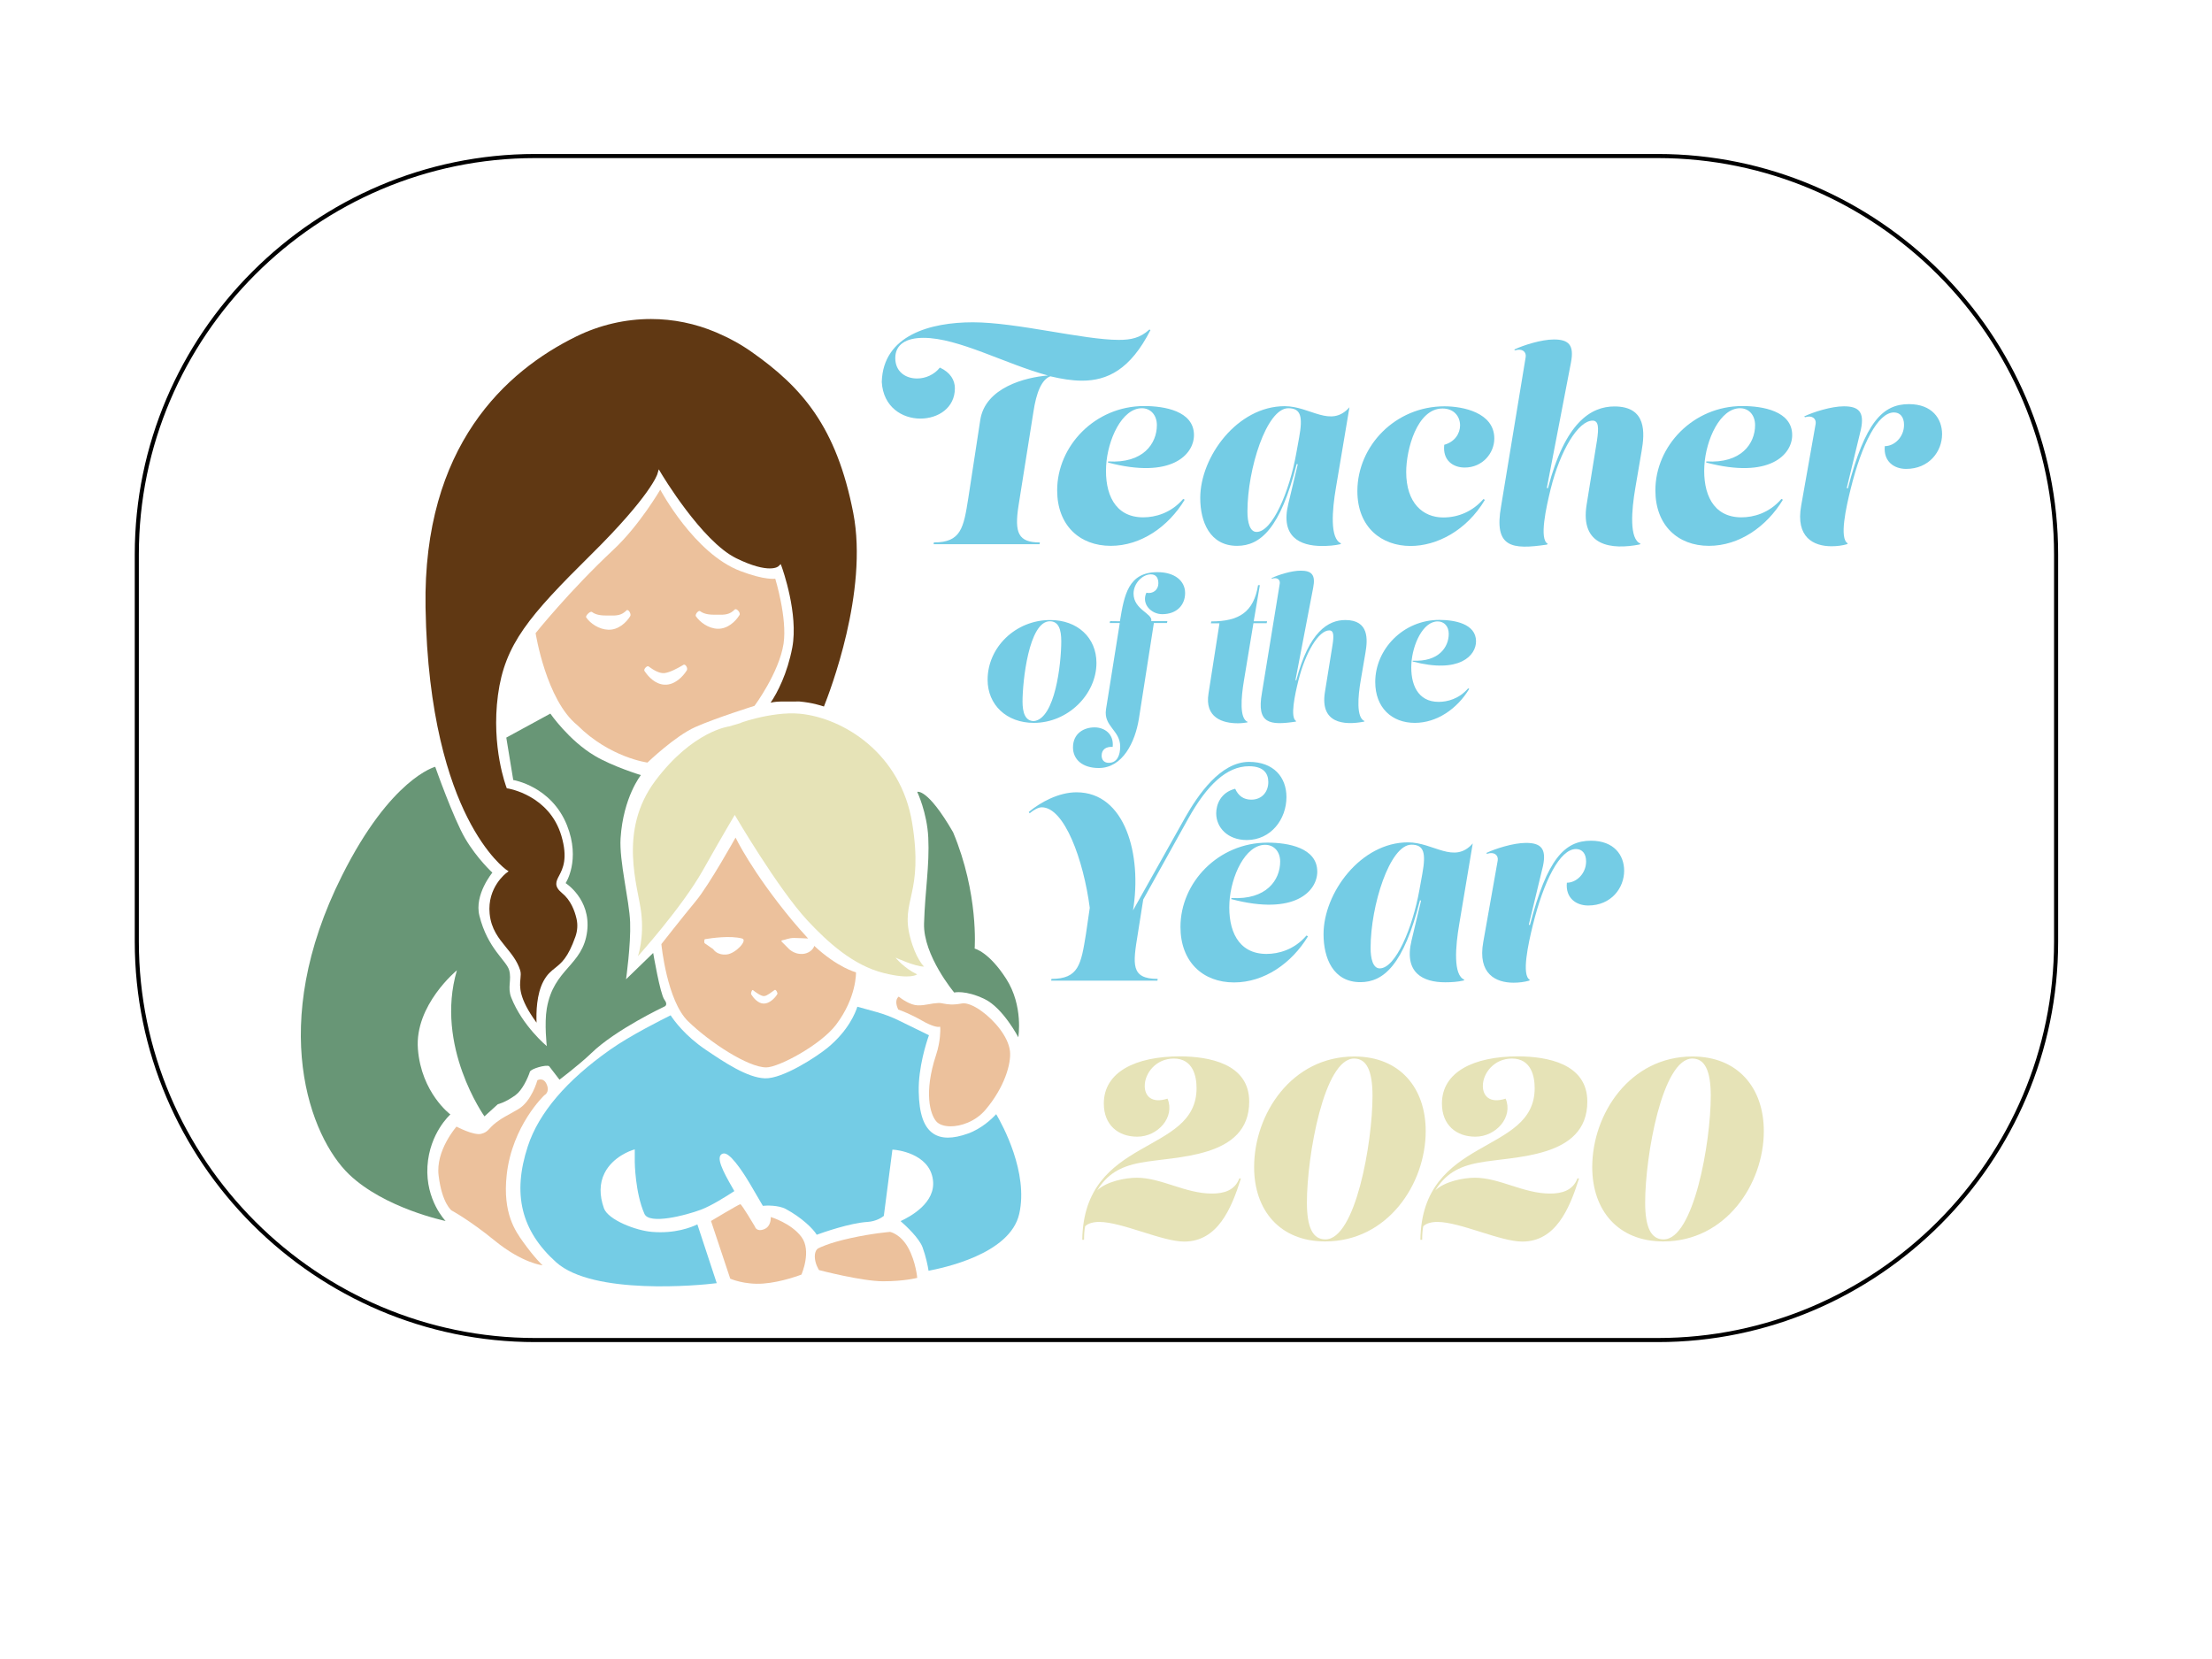 <?xml version="1.0" encoding="utf-8"?>
<!-- Generator: Adobe Illustrator 25.0.1, SVG Export Plug-In . SVG Version: 6.00 Build 0)  -->
<svg version="1.1" id="Layer_1" xmlns="http://www.w3.org/2000/svg" xmlns:xlink="http://www.w3.org/1999/xlink" x="0px" y="0px"
	 viewBox="0 0 1621.8 1216.3" style="enable-background:new 0 0 1621.8 1216.3;" xml:space="preserve">
<style type="text/css">
	.st0{fill:#74CCE5;}
	.st1{fill:#E6E3B7;}
	.st2{fill:#603813;}
	.st3{fill:none;}
	.st4{fill:#689676;}
	.st5{fill:#ECC19C;}
	.st6{fill:none;stroke:#000000;stroke-width:3;stroke-miterlimit:10;}
</style>
<g>
	<path class="st0" d="M713.3,236.3c31.9,0,81.1,12.9,107,12.9c8.7,0,15.6-1.3,22.4-7.6l0.8,0.4c-14.8,29.1-31.7,37.1-50.2,37.1
		c-7.4,0-15.2-1.3-23.2-3.2c-6.3,2.3-10.3,11.6-12.5,26.6l-10.8,68c-3.2,20.3-0.2,27.2,15.6,27.2l-0.2,1.3h-77.7l0.2-1.3
		c20,0,21.8-10.6,25.3-32.9l8.7-56.8c3.6-23.9,33.2-31.4,49.6-32.7c-31.2-8.4-65.5-27.6-91.2-27.6c-12.7,0-20.7,4.8-20.7,14.8
		c0,10.1,7.6,15,16,15c6.1,0,12.5-2.7,16.7-8c7.8,3.6,11,9.3,11,15.2c0,14.4-12.3,22.2-25.3,22.2c-13.3,0-27.2-8.4-28.3-26.8
		C647.4,245.6,682.4,236.3,713.3,236.3z"/>
	<path class="st0" d="M848.2,311.7c0-7.4-4.6-12.4-11-12.4c-14.6,0-25.1,23-26.2,42.2c-1.1,20.1,6.1,37.8,27.2,37.8
		c8.7,0,20.3-3,29.3-13.5l1.1,0.6c-12,19.8-32.1,33.8-54.2,33.8c-23,0-39.3-15.2-39.3-40.7c0-32.5,27.7-61.8,63.8-61.8
		c14.8,0,36.5,3.6,36.5,21.3c0,14.1-16.3,32.5-63.1,20.1l0.2-0.8C838.2,339.9,848.2,325.2,848.2,311.7z"/>
	<path class="st0" d="M979.5,357.5c-2.8,16.3-4.6,37.6,3.8,40.9l-0.6,0.6c-4.4,1-8.9,1.3-13.5,1.3c-16.2,0-30.4-6.8-24.7-30.6
		l7-29.3l-0.8-0.2c-12,47.3-26.6,60-43.7,60c-20,0-27-17.7-27-35.1c0-30.2,27.2-67.3,61.9-67.3c18.8,0,33.8,16.3,47.5,0.8
		L979.5,357.5z M914.6,375c0,7.8,1.7,15,6.7,15c11.6,0,24.1-29.6,29.1-57.6l2.1-11.6c2.8-15.4,1.3-21.5-8-21.5
		C928.6,299.4,914.6,343.9,914.6,375z"/>
	<path class="st0" d="M1059.1,297.9c13.5,0,36.5,4.6,36.5,23.6c0,10.8-8.7,21.3-21.7,21.3c-8.6,0-16.3-5.3-15-16.7
		c7.8-2.1,11.6-8.4,11.6-14.2c0-6.5-4.4-12.4-12.9-12.4c-18.8,0-26.6,30.4-26.6,46.5c0,22.8,12.2,33.4,27.2,33.4
		c11.2,0,21.7-4.6,29.4-13.5l1.1,0.6c-13.5,22.6-35.3,33.8-54.5,33.8c-21.1,0-39-13.5-39-40.3C995.3,326.9,1023,297.9,1059.1,297.9z
		"/>
	<path class="st0" d="M1118.6,261.8c0.6-3.8-2.5-6.6-7.8-4.9l-0.6-0.6c6.7-3.2,19.9-7.4,29.1-7.4c10.8,0,15,4,12.5,16.9l-17.7,92
		l0.8,0.2c12.7-48.6,31.7-60,48.8-60c23.8,0,22.2,19.6,19.9,32.7l-4.6,27c-2.8,16.3-4.6,37.6,3.8,40.9l-0.6,0.6
		c-20.5,4-43.9,1.5-38.9-29.3l7.6-47.1c1.3-8.9,1.3-14.4-3.2-14.4c-10.6,0-23.8,21.9-30.8,50.2c-3.2,13.1-8.6,36.9-2.1,40.1
		l-0.6,0.6c-25.8,3.8-39.1,2.3-33.6-28.3L1118.6,261.8z"/>
	<path class="st0" d="M1286.8,311.7c0-7.4-4.6-12.4-11-12.4c-14.6,0-25.1,23-26.2,42.2c-1.1,20.1,6.1,37.8,27.2,37.8
		c8.7,0,20.3-3,29.3-13.5l1.1,0.6c-12,19.8-32.1,33.8-54.2,33.8c-23,0-39.3-15.2-39.3-40.7c0-32.5,27.7-61.8,63.8-61.8
		c14.8,0,36.5,3.6,36.5,21.3c0,14.1-16.3,32.5-63.1,20.1l0.2-0.8C1276.7,339.9,1286.8,325.2,1286.8,311.7z"/>
	<path class="st0" d="M1354.8,398.4l-0.6,0.6c-3.4,1-7.4,1.5-11.4,1.5c-13.1,0-26.4-6.5-22.2-29.8l10.6-59.9
		c0.6-3.8-2.5-6.6-7.8-4.9l-0.6-0.6c6.7-3.2,19.9-7.4,29.1-7.4c10.8,0,15.2,4,12.5,16.9l-10.4,43.1l0.8,0.2
		c12.7-48.6,25.5-61.8,44.8-61.8c16.9,0,24.3,10.6,24.3,22c0,12.7-9.5,25.5-26.4,25.5c-8.6,0-16.7-5.3-15.6-16.7
		c7,0,14.1-6.6,14.1-15.6c0-5.9-3-9.1-7.4-9.1c-11.8,0-23.6,23.2-31.7,56C1353.6,371.6,1348.3,395.1,1354.8,398.4z"/>
	<path class="st0" d="M803.9,486c0,23.2-21,44-45.9,44c-20,0-33.9-13.2-33.9-31.6c0-23.9,20.6-43.8,45.8-43.8
		C789.9,454.5,803.9,467.5,803.9,486z M778.1,470.1c0-8.3-1.8-14.6-8.4-14.6c-15.4,0-20,44.2-20,58.8c0,8.3,2,14.4,8.4,14.4
		C773.6,526.8,778.1,486.7,778.1,470.1z"/>
	<path class="st0" d="M821.1,455.5c3.2-19.5,6.2-36,27.6-36c12.5,0,20.2,6.3,20.2,15.3c0,8.7-6,15.5-16.8,15.5
		c-8,0-15.4-7.4-11.6-15.7c4.8,1,8.8-2.1,8.8-6.9c0-3.5-1.3-6.6-5.5-6.6c-6.2,0-12.7,6.6-12.7,14.1c0,11.9,14.3,14.6,13,20.2h11.8
		l-0.3,1.4H846l-11,70.3c-2.7,16.8-11.8,36-29.4,36c-12,0-18.9-6.3-18.9-15.1c0-10.4,8.1-14.7,15.8-14.7c7.3,0,14.3,4.8,13.3,14.3
		c-5.2-0.3-8.1,2.2-8.1,6.4c0,3.1,1.8,5.3,5.2,5.3c6.3,0,8.4-5.7,8.4-12c0-11.9-12.3-14.7-10.4-27.2l10.1-63.3h-7.4l0.3-1.4
		L821.1,455.5L821.1,455.5z"/>
	<path class="st0" d="M919.2,455.5h9.8l-0.3,1.4H919l-7,42.3c-2,12-3.4,27.7,2.8,30.1l-0.4,0.4c-2,0.3-4.3,0.6-6.9,0.6
		c-10.8,0-24.5-3.9-21.4-22.1l8-51.2h-6.3l0.3-1.4c20.2,0,31.1-6.7,34.3-26.6h1.3L919.2,455.5z"/>
	<path class="st0" d="M938.3,427.9c0.4-2.8-1.8-4.9-5.7-3.6l-0.4-0.4c4.9-2.4,14.7-5.5,21.4-5.5c8,0,11.1,2.9,9.2,12.5l-13,67.8
		l0.6,0.1c9.4-35.8,23.4-44.2,36-44.2c17.5,0,16.4,14.4,14.7,24.1l-3.4,19.9c-2.1,12-3.4,27.7,2.8,30.1l-0.4,0.4
		c-15.1,2.9-32.3,1.1-28.7-21.6l5.6-34.7c1-6.6,1-10.6-2.4-10.6c-7.8,0-17.5,16.1-22.7,37c-2.4,9.7-6.3,27.2-1.5,29.5l-0.4,0.4
		c-19,2.8-28.8,1.7-24.8-20.9L938.3,427.9z"/>
	<path class="st0" d="M1062.2,464.7c0-5.5-3.4-9.1-8.1-9.1c-10.8,0-18.5,16.9-19.3,31.1c-0.8,14.8,4.5,27.9,20,27.9
		c6.4,0,15-2.2,21.6-9.9l0.8,0.4c-8.8,14.6-23.7,24.9-39.9,24.9c-16.9,0-29-11.2-29-30c0-23.9,20.4-45.5,47-45.5
		c10.9,0,26.9,2.7,26.9,15.7c0,10.4-12,23.9-46.5,14.8l0.1-0.6C1054.7,485.4,1062.2,474.6,1062.2,464.7z"/>
	<path class="st0" d="M871.3,600l-33.1,59.5l-4,25.3c-3.6,22.2-5.3,32.9,14.6,32.9l-0.2,1.3h-77.9l0.2-1.3c20,0,21.7-10.6,25.3-32.9
		l2.8-19.2c-4.6-35.2-18.6-73.7-35.2-73.7c-2.5,0-5.9,1.9-8.9,4.4l-0.6-1c8.4-7,21.8-14.4,35-14.4c35.9,0,48.1,46.2,41.4,86.6
		l38.4-68.4c9.3-16.3,25.7-40.5,46.7-40.5c18,0,27.4,11.2,27.4,25.8c0,16.3-11.4,31.5-29.1,31.5c-13.9,0-22.4-9.1-22.4-19.6
		c0-6.1,3-15.2,13.9-18c2.3,5.1,6.1,8,11.8,8c8,0,12.5-5.9,12.5-12.9c0-6.5-3.6-11.6-14.2-11.6C899.4,561.8,885,575.5,871.3,600z"/>
	<path class="st0" d="M938.6,631.7c0-7.4-4.6-12.3-11-12.3c-14.6,0-25.1,23-26.2,42.2c-1.1,20.1,6.1,37.8,27.2,37.8
		c8.7,0,20.3-3,29.3-13.5l1.1,0.6c-12,19.8-32.1,33.8-54.2,33.8c-23,0-39.3-15.2-39.3-40.7c0-32.5,27.7-61.8,63.8-61.8
		c14.8,0,36.5,3.6,36.5,21.3c0,14.1-16.3,32.5-63.1,20.1l0.2-0.8C928.5,659.9,938.6,645.2,938.6,631.7z"/>
	<path class="st0" d="M1069.9,677.5c-2.8,16.3-4.6,37.6,3.8,40.8l-0.6,0.6c-4.4,1-8.9,1.3-13.5,1.3c-16.2,0-30.4-6.8-24.7-30.6
		l7-29.3l-0.8-0.2c-12,47.3-26.6,60-43.7,60c-20,0-27-17.7-27-35.2c0-30.2,27.2-67.3,61.9-67.3c18.8,0,33.8,16.3,47.5,0.8
		L1069.9,677.5z M1004.9,695c0,7.8,1.7,15,6.7,15c11.6,0,24.1-29.6,29.1-57.6l2.1-11.6c2.8-15.4,1.3-21.5-8-21.5
		C1019,619.4,1004.9,663.8,1004.9,695z"/>
	<path class="st0" d="M1121.7,718.4l-0.6,0.6c-3.4,1-7.4,1.5-11.4,1.5c-13.1,0-26.4-6.5-22.2-29.8l10.6-59.8
		c0.6-3.8-2.5-6.7-7.8-4.9l-0.6-0.6c6.7-3.2,19.9-7.4,29.1-7.4c10.8,0,15.2,4,12.5,16.9l-10.4,43.1l0.8,0.2
		c12.7-48.6,25.5-61.8,44.8-61.8c16.9,0,24.3,10.6,24.3,22c0,12.7-9.5,25.5-26.4,25.5c-8.6,0-16.7-5.3-15.6-16.7
		c7,0,14.1-6.7,14.1-15.6c0-5.9-3-9.1-7.4-9.1c-11.8,0-23.6,23.2-31.7,56C1120.6,691.6,1115.3,715.2,1121.7,718.4z"/>
	<path class="st1" d="M915.9,807.7c0,42-54.2,39.9-79.8,44.8c-15.2,2.8-24.5,8.7-31.7,20.3c6.8-6.5,20.3-9.3,29.1-9.3
		c18,0,35.5,11.6,55.1,11.6c8.4,0,16.7-2.1,20.1-11.2l1.1,0.2c-7,22.2-17.1,46.2-41.6,46.2c-16.2,0-45.6-14.4-62.3-14.4
		c-4.2,0-8.2,1-10.3,3.2c-0.6,3-0.8,6.5-0.8,9.9h-1.3c1.1-76.6,83.8-61.9,83.8-111.2c0-8.2-2.3-21.7-16.7-21.7
		c-12.9,0-21.3,10.6-21.3,20.1c0,7.2,4.9,13.1,16.7,9.3c5.7,13.5-7,27.9-22.2,27.9c-14.1,0-24.5-8.7-24.5-24.3
		c0-23,23-34.6,55.9-34.6C886,774.6,915.9,779.6,915.9,807.7z"/>
	<path class="st1" d="M1045.3,829.3c0,38.8-27.9,80.9-73.7,80.9c-33.2,0-52.1-22.8-52.1-54.5c0-39,27.5-81.1,73.5-81.1
		C1026.3,774.6,1045.3,797.6,1045.3,829.3z M1006.3,803.5c0-18.6-4.4-27.4-13.5-27.4c-22,0-34.6,71.4-34.6,105.6
		c0,18.4,4.4,27,13.5,27C993.8,908.8,1006.3,837.9,1006.3,803.5z"/>
	<path class="st1" d="M1163.8,807.7c0,42-54.2,39.9-79.8,44.8c-15.2,2.8-24.5,8.7-31.7,20.3c6.8-6.5,20.3-9.3,29.1-9.3
		c18.1,0,35.5,11.6,55.1,11.6c8.4,0,16.7-2.1,20.1-11.2l1.1,0.2c-7,22.2-17.1,46.2-41.6,46.2c-16.2,0-45.6-14.4-62.3-14.4
		c-4.2,0-8.2,1-10.3,3.2c-0.6,3-0.8,6.5-0.8,9.9h-1.3c1.1-76.6,83.8-61.9,83.8-111.2c0-8.2-2.3-21.7-16.7-21.7
		c-12.9,0-21.3,10.6-21.3,20.1c0,7.2,4.9,13.1,16.7,9.3c5.7,13.5-7,27.9-22.2,27.9c-14.1,0-24.5-8.7-24.5-24.3
		c0-23,23-34.6,55.9-34.6C1134,774.6,1163.8,779.6,1163.8,807.7z"/>
	<path class="st1" d="M1293.2,829.3c0,38.8-27.9,80.9-73.7,80.9c-33.2,0-52.1-22.8-52.1-54.5c0-39,27.6-81.1,73.5-81.1
		C1274.2,774.6,1293.2,797.6,1293.2,829.3z M1254.3,803.5c0-18.6-4.4-27.4-13.5-27.4c-22,0-34.6,71.4-34.6,105.6
		c0,18.4,4.4,27,13.5,27C1241.7,908.8,1254.3,837.9,1254.3,803.5z"/>
</g>
<path class="st2" d="M604.1,518c4.2-10.6,32.7-84.2,21.5-141.9c-12.3-63.3-37.6-92.1-74.4-118c-7.9-5.6-16.7-10.4-26.1-14.4l0,0
	c-15.3-6.5-31.5-9.8-47.8-9.8c-18.7,0-37.5,4.3-54.8,12.8C370.9,272,310,326.9,312,445.3c1.3,79.6,17.4,127.8,30.7,154.1
	c14.3,28.4,28.3,38.1,28.4,38.2l1.8,1.2l-1.7,1.3c-0.1,0.1-14.1,10.5-12.2,29.8c1.1,11.3,6.7,18.1,12,24.6c4,4.9,8.2,10,10.4,16.9
	c0.6,2,0.4,3.9,0.2,6.1c-0.6,5.7-1.5,14.1,11.8,32.3c-0.3-7.3-0.1-20.8,5.1-30.5c2.7-5,5.5-7.2,8.5-9.6c4.6-3.7,9.4-7.4,14.9-23
	c1.5-4.3,1.8-8.8,0.8-13.1c-1.3-5.7-4.2-13.6-10.6-18.8c-6.2-5.1-4.4-8.6-2.1-12.9c2.6-5,6.5-12.5,1.6-29.1
	c-8.8-29.8-38.8-34.6-39.1-34.7l-0.9-0.1l-0.3-0.8c-0.1-0.3-11.3-29.4-6.2-67.6c5-37.3,22.7-57.9,68.3-103
	c43.8-43.3,48.6-58.9,48.6-59.1l1-3.4l1.8,3c0.3,0.5,29.7,49.8,55,62.2c24.3,11.9,30.9,6,30.9,5.9l1.7-1.6l0.8,2.1
	c0.5,1.4,12.3,34.4,7.7,59c-3.6,19.1-11,33.3-15.9,40.5c5.5-1.4,12.1-0.6,21-0.9C596.3,515.3,601.4,517.2,604.1,518z"/>
<path class="st3" d="M413.1,653.6"/>
<path class="st1" d="M534.6,532.6c0,0-26.5,3.1-54.1,39.8c-27.6,36.8-12.7,77.6-10.4,96.5s-2.4,32.2-2.4,32.2s32.2-35.7,47.5-62.8
	c15.3-27.1,23.5-40.8,23.5-40.8s31.6,54.1,53.5,77.6c14.8,15.8,33.3,32.7,55.7,38.3c19.9,5,24.5,1,24.5,1
	c-9.9-4.8-15.8-12.3-15.8-12.3s14.3,6.6,20.9,6.6c0,0-6.1-5.7-10.2-21.5c-7.2-27.6,10-31.2,1.5-83.7c-8.3-51.2-50.5-77.1-82.2-80.2
	c-21.3-2.1-49,8.4-42.9,6.6L534.6,532.6z"/>
<path class="st4" d="M319.1,562.2c0,0,13.3,37.8,22,52.6s19.9,25,19.9,25s-13.4,16.1-9.5,31.6c6,24.1,19.8,32.8,21.8,39.9
	c2,7.2-1.4,12.5,1.5,20c8.2,20.9,26.1,35.7,26.1,35.7s-1.9-16.5,0-27.6c5.1-29.6,26.5-31.2,29.6-56.7c2.8-23.5-15.8-35.2-15.8-35.2
	s11.2-16.8,1-42.4c-11.5-28.8-39.4-33.2-39.4-33.2l-5.1-31.1l32.3-17.6c0,0,13.6,19.7,32.5,30.9c13,7.8,33.9,14.2,33.9,14.2
	s-12.9,16-14.9,46.2c-1.1,16.8,6.4,45.4,7,61.7s-3,41.8-3,41.8l19.9-19.3c0,0,5.1,30.1,8.2,34.2c3.1,4.1,0,5.1,0,5.1
	s-35.7,16.8-53.6,34.2c-8.6,8.3-23.3,19.4-23.3,19.4l-7.6-9.9c-2.1-1.3-13.3,1.8-14.1,4.1c-1.5,4.7-5.6,13.5-10.5,17.1
	c-7.7,5.6-13,6.7-13,6.7l-9.8,8.9c0,0-36.6-51.4-20.2-107.1l0,0c0,0-31.1,25.5-28.6,57.7s23.8,48,23.8,48s-15.3,13.5-16.8,38
	c-1.5,25,13.3,40.1,13.3,40.1S282,886,255.9,861c-28.4-27.3-60.3-109.3-5.1-219.1C286.6,570.4,319.1,562.2,319.1,562.2z"/>
<path class="st4" d="M672.5,580.6c0,0,7.2,15.1,8.1,33.5c1,20.6-2.4,39-3.1,63c-0.7,23.4,22.1,50.6,22.1,50.6s8.4-2,22.5,4.9
	c13.4,6.6,24.5,27.9,24.5,27.9s3.9-23-8.9-42.9c-12.8-19.9-23.1-22.1-23.1-22.1s3.1-40.2-15.8-85.3
	C679.9,577.5,672.5,580.6,672.5,580.6z"/>
<path class="st5" d="M697,825.8L697,825.8c7.1,0,18-3.2,25.6-12.2c13.8-16.3,18.9-33.7,17.9-42.9c-1.2-10.7-11.5-22.6-20.6-29.2
	c-5.8-4.3-11.3-6.4-14.6-5.8c-6.7,1.3-10.5,0.7-13.5,0.1c-1.5-0.3-2.7-0.5-4.1-0.4c-2.3,0.1-4.6,0.5-6.8,0.9c-2.6,0.5-5.3,0.9-8,0.8
	c-5.4-0.1-11.7-4.6-14-6.4c-3.3,2.8-1.1,7.9-0.3,9.5c2.1,0.7,9.2,3.4,17.4,8.1c8.1,4.7,11.8,4.6,11.8,4.6l1.5-0.1l0.1,1.5
	c0,0.4,0.3,9-3.1,19.2c-9.1,27.6-4.3,43.5,0.1,48.6C688.4,824.5,692.3,825.8,697,825.8z"/>
<path class="st5" d="M334.7,826c0,0,12.6,6.7,18.1,5.3s5.1-3.9,11.2-8.5c5.5-4.1,6.1-3.8,16-9.6s14-21.2,14-21.2s4.5-2.6,6.9,3.2
	s-1.8,7.8-1.8,7.8s-23.6,22.2-27.6,58.4c-3.1,28.2,6.5,41.4,12,49.1c8.5,11.9,14.3,17.2,14.3,17.2s-14.8-1.5-35.2-18.2
	c-18.4-15-31.5-22-31.5-22s-7-5.1-9.5-25.5C319.2,843.5,334.7,826,334.7,826z"/>
<path class="st0" d="M676.4,914.5c2.4,6.5,3.9,13.8,4.4,17.2c9.6-1.9,59.8-11.8,66.5-41.8c6.8-30.2-12.2-65-16.9-73
	c-3,3.2-10.6,10.6-20.7,14.2c-11.2,4-19.6,4-25.6-0.1c-6.8-4.7-10.2-14.4-10.5-30.6c-0.4-17.7,5.7-36.4,7.5-41.4l-21.9-10.7
	c-5.2-2.6-10.8-4.7-16.5-6.3l-14.1-3.9c-1.4,4.4-6.5,17.4-21.6,29.9c-8.2,6.8-33.1,23-46.1,22.6s-29.9-11.8-43.4-20.9
	c-15.3-10.3-23.4-21.6-25.8-25.3c-5.6,2.8-29.4,14.6-44.5,25.3C415.3,792.2,395,816,387,840.4c-11.5,35-4.9,62,20.8,85.1
	c27,24.2,104.7,17,117.7,15.3l-14.2-43.1c-4.6,2.2-16.4,6.9-33.2,5.5c-11.8-0.9-32.2-8.8-35.3-17.3c-3.4-9.6-3.3-18.3,0.4-25.7
	c6.1-12.3,19.8-16.7,20.3-16.9l1.9-0.6v9.4c0,0.2,0.3,22.5,7.1,37.9c3.5,8,30,1.2,41.5-3.1c7.2-2.7,18-9.4,24.4-13.6
	c-0.3-0.5-0.6-1-0.9-1.6c-8.1-13.9-12.3-22.9-8.4-25.5c0.5-0.3,1.4-0.7,2.6-0.4c5.7,1.4,15.8,18.2,17.9,21.7l9.7,16.6
	c2.3-0.3,11.4-0.6,16.8,2.3c11.7,6.3,20.2,14.6,22.7,18.9c4.7-1.7,24.3-8.6,37.2-9.4c6.5-0.4,10.7-3.4,12-4.4l6.3-48.6l1.4,0.1
	c0.3,0,25.7,2.1,28.3,22c2.3,16.9-16.6,27-23.7,30.3C664.6,899.1,673.9,907.8,676.4,914.5z"/>
<path class="st5" d="M521.3,895.2c0,0,20.5-12.3,21.5-12.3s10.7,16.4,10.7,16.4s1,4.1,6.6,2s5-9,5-9s14.9,4.4,22.5,14.6
	c7.7,10.2,0,27.6,0,27.6s-14.3,5.6-28.1,6.6s-24.1-3.6-24.1-3.6L521.3,895.2z"/>
<path class="st5" d="M600.5,915c0,0,6.6-3.6,23-7.2c16.3-3.6,29.1-4.6,29.1-4.6s7.7,1.5,13.3,11.7s6.6,22,6.6,22s-9.2,2.5-25,2.5
	s-47-8.2-47-8.2s-3.1-4.6-3.1-10S600.5,915,600.5,915z"/>
<g>
	<path class="st5" d="M627.6,712.9c0,0-13.4-3.4-30.6-19.4c-0.7,2.7-4.1,5.6-8.4,5.9c-6.9,0.5-10.9-4.4-10.9-4.4l-4.4-4.4
		c-0.6-0.3-0.4-1.2,0.2-1.2c2.4-0.3,4.9-1.8,8.9-1.7c0.9,0,9.3,0.3,10.1,0.4c-2.6-2.7-9.2-10.3-11.7-13.3
		c-29.8-36-41.5-60.7-41.5-60.7s-19.4,34.8-29.1,46.5c-9.7,11.7-25.3,31.6-25.3,31.6s4,41.6,19.7,56.7
		c15.9,15.4,43.9,33.7,57.2,33.7c9.1,0,39.8-16.4,51.1-31.2C628.2,731.3,627.6,712.9,627.6,712.9z M532.8,699.8
		c-7.3,0.7-9.9-3.9-9.9-3.9l-6.2-4.3c-0.5-0.2-0.4-2.9,0.1-3c4.8-0.8,18.6-2.8,27.3-0.5C548.5,689.3,539.3,699.2,532.8,699.8z
		 M569.9,728.9c-1.7,2.9-5.9,7.1-10.1,6.9c-4-0.1-7.3-4-9-6.7c-0.5-0.7,0.5-3.7,1.2-3.2c2,1.6,6.2,4.7,8.4,4.4
		c2.3-0.3,5.2-2.9,7.6-4.5C568.8,725.3,570.4,727.9,569.9,728.9z"/>
</g>
<path class="st5" d="M568.4,424.3c0,0-7.4,1.3-25.5-5.6C509.1,406,484.1,359,484.1,359s-15.2,26.1-34.2,43.9
	c-32.7,30.6-57.2,61.3-57.2,61.3s7.7,49.1,30.6,67.5c23.8,23.8,51.4,27.4,51.4,27.4s20.2-19.4,35-26s43.5-15.6,43.5-15.6
	s18-24.2,21.3-45.6C577.3,453.1,568.4,424.3,568.4,424.3z M462.1,451.7c-2.9,4.8-8.9,10.3-16.1,10c-6.8-0.2-13.2-4.6-16.2-9
	c-0.8-1.2,3-4.9,4.2-4c3.5,2.6,8.1,2.6,11.8,2.6c7,0.2,9.9-0.2,13.6-3.8C460.7,446.3,463,450.2,462.1,451.7z M503.6,491.4
	c-2.9,4.8-9,10.9-16.2,10.6c-6.8-0.2-12-5.7-14.9-10.1c-0.8-1.2,1.9-4.1,3-3.3c3.5,2.6,8,5.3,11.7,4.9c4-0.5,9.6-3.5,13.8-6
	C502.5,486.4,504.5,489.9,503.6,491.4z M542.2,450.9c-2.9,4.8-8.8,10.3-16,10.1c-6.8-0.2-13-4.8-16-9.2c-0.8-1.2,1.9-4.6,3.1-3.7
	c3.5,2.6,8.1,2.6,11.8,2.6c7,0.2,9.9-0.2,13.6-3.8C540,445.6,543.2,449.4,542.2,450.9z"/>
<path class="st6" d="M1215.4,982.5h-823c-160.6,0-292.1-131.4-292.1-292.1V406.5c0-160.6,131.4-292.1,292.1-292.1h823
	c160.6,0,292.1,131.4,292.1,292.1v283.9C1507.5,851,1376.1,982.5,1215.4,982.5z"/>
</svg>
